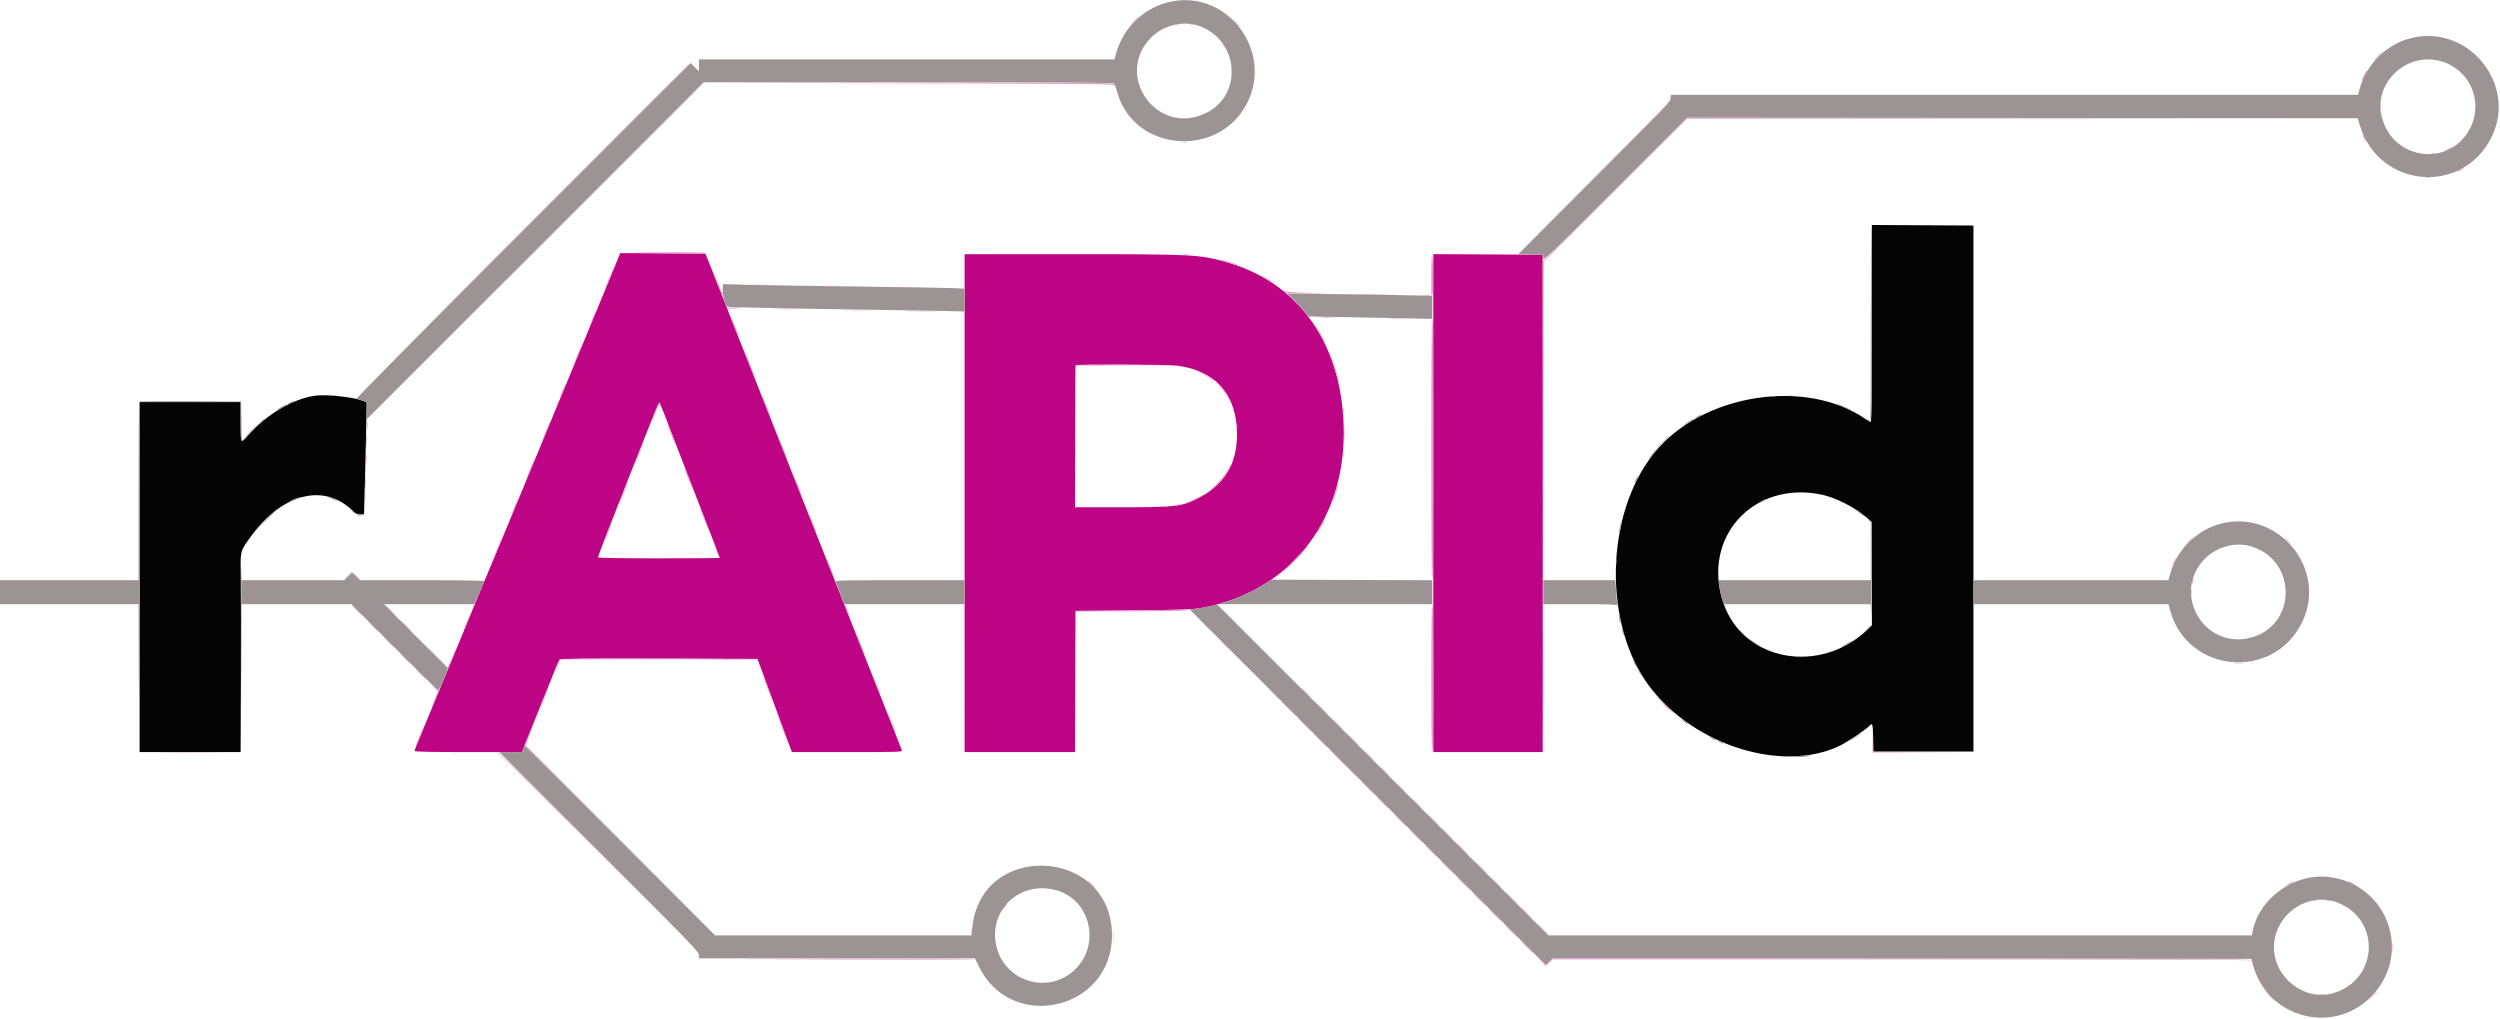 <svg id="svg" version="1.1" xmlns="http://www.w3.org/2000/svg" xmlns:xlink="http://www.w3.org/1999/xlink" width="400" height="163.069" viewBox="0, 0, 400,163.069"><g id="svgg"><path id="path0" d="M98.130 43.207 C 97.522 44.697,96.447 47.304,95.743 49.000 C 95.038 50.696,93.952 53.321,93.330 54.833 C 92.708 56.346,91.511 59.233,90.671 61.250 C 89.830 63.267,88.744 65.892,88.257 67.083 C 87.769 68.275,86.995 70.150,86.536 71.250 C 84.703 75.641,83.140 79.410,81.837 82.583 C 80.408 86.064,79.031 89.361,77.243 93.583 C 76.661 94.958,75.812 97.021,75.356 98.167 C 74.900 99.313,73.913 101.712,73.162 103.500 C 72.410 105.287,71.212 108.175,70.498 109.917 C 68.710 114.282,66.918 118.627,66.599 119.370 C 66.453 119.710,66.333 120.067,66.333 120.161 C 66.333 120.277,69.129 120.333,74.920 120.333 L 83.507 120.333 83.660 119.958 C 83.743 119.752,84.654 117.483,85.684 114.917 C 89.114 106.364,89.366 105.751,89.538 105.541 C 89.673 105.375,92.984 105.340,105.450 105.374 L 121.192 105.417 122.488 108.917 C 123.200 110.842,124.361 113.992,125.067 115.917 C 125.773 117.842,126.430 119.623,126.529 119.875 L 126.707 120.333 135.540 120.333 C 143.872 120.333,144.368 120.317,144.291 120.042 C 144.246 119.881,142.587 115.662,140.603 110.667 C 138.620 105.671,136.555 100.458,136.014 99.083 C 135.473 97.708,134.692 95.721,134.278 94.667 C 133.864 93.612,133.117 91.737,132.618 90.500 C 132.120 89.263,130.794 85.925,129.672 83.083 C 127.655 77.972,125.439 72.370,122.750 65.583 C 121.988 63.658,120.713 60.433,119.918 58.417 C 119.123 56.400,118.105 53.840,117.656 52.727 C 117.208 51.614,116.578 50.002,116.258 49.144 C 115.937 48.285,115.043 46.008,114.271 44.083 L 112.867 40.583 106.052 40.540 L 99.237 40.496 98.130 43.207 M154.333 80.500 L 154.333 120.333 163.166 120.333 L 171.998 120.333 172.041 109.042 L 172.083 97.750 181.417 97.653 C 189.364 97.571,190.985 97.512,192.333 97.260 C 206.128 94.683,215.000 83.734,215.000 69.289 C 215.000 55.507,208.116 45.384,196.453 42.015 C 191.921 40.705,191.267 40.670,171.292 40.668 L 154.333 40.667 154.333 80.500 M229.326 43.832 C 229.323 45.574,229.320 58.175,229.320 71.833 C 229.320 85.492,229.323 101.992,229.326 108.500 L 229.333 120.333 238.083 120.333 L 246.833 120.333 246.842 108.375 C 246.847 101.798,246.845 83.892,246.838 68.583 L 246.826 40.750 238.080 40.707 L 229.333 40.664 229.326 43.832 M188.446 58.513 C 194.588 59.361,197.917 63.222,197.917 69.500 C 197.917 74.040,196.102 77.232,192.292 79.394 C 189.392 81.038,188.475 81.164,179.375 81.165 L 172.000 81.167 172.000 69.861 C 172.000 63.643,172.050 58.506,172.111 58.444 C 172.300 58.256,187.031 58.318,188.446 58.513 M108.245 71.333 C 110.352 76.804,111.700 80.290,112.499 82.333 C 114.214 86.720,115.167 89.194,115.167 89.262 C 115.167 89.301,110.779 89.333,105.417 89.333 C 99.316 89.333,95.667 89.274,95.667 89.174 C 95.667 88.862,105.134 64.857,105.383 64.537 C 105.502 64.384,105.776 64.917,106.367 66.454 C 106.818 67.625,107.663 69.821,108.245 71.333 " stroke="none" fill="#bc0484" fill-rule="evenodd"></path><path id="path1" d="M299.500 51.748 C 299.500 63.055,299.448 67.500,299.317 67.500 C 299.217 67.500,298.936 67.359,298.692 67.186 C 289.040 60.335,272.219 62.994,264.587 72.578 C 256.762 82.405,256.476 100.046,263.982 109.917 C 271.209 119.420,285.530 123.769,294.583 119.209 C 295.615 118.689,298.667 116.627,299.080 116.170 C 299.599 115.597,299.656 115.766,299.703 118.042 L 299.750 120.250 307.750 120.250 L 315.750 120.250 315.750 78.167 L 315.750 36.083 307.625 36.040 L 299.500 35.997 299.500 51.748 M50.750 63.276 C 47.188 63.610,42.604 66.270,39.615 69.737 C 38.491 71.042,38.500 71.061,38.500 67.500 L 38.500 64.333 30.417 64.333 L 22.333 64.333 22.333 92.333 L 22.333 120.333 30.417 120.333 L 38.500 120.333 38.542 108.458 C 38.565 101.927,38.557 94.777,38.524 92.570 C 38.457 88.016,38.393 88.302,39.963 86.083 C 44.949 79.035,51.700 77.199,56.328 81.633 C 56.962 82.239,57.166 82.341,57.663 82.299 L 58.250 82.250 58.441 74.917 C 58.546 70.883,58.640 66.860,58.649 65.976 L 58.667 64.370 57.994 64.100 C 56.681 63.575,52.561 63.106,50.750 63.276 M291.333 79.112 C 293.610 79.567,296.652 81.092,298.600 82.757 L 299.500 83.526 299.500 91.791 L 299.500 100.057 298.789 100.738 C 291.171 108.037,278.906 105.778,275.748 96.495 C 272.204 86.075,280.406 76.928,291.333 79.112 " stroke="none" fill="#040404" fill-rule="evenodd"></path><path id="path2" d="M0.000 46.418 L 0.000 92.836 11.042 92.793 L 22.083 92.750 22.167 78.500 L 22.250 64.250 30.458 64.207 L 38.667 64.164 38.667 67.248 C 38.667 68.945,38.704 70.333,38.750 70.333 C 38.797 70.333,39.378 69.761,40.042 69.062 C 44.576 64.288,50.424 62.215,55.827 63.467 L 56.738 63.678 83.494 36.923 C 98.210 22.207,110.330 10.167,110.427 10.167 C 110.525 10.167,110.820 10.392,111.083 10.667 C 111.734 11.346,111.833 11.302,111.833 10.334 L 111.833 9.501 145.016 9.459 L 178.198 9.417 178.571 8.250 C 179.893 4.122,183.073 1.114,187.022 0.257 C 187.930 0.060,174.489 0.025,94.042 0.013 L 0.000 0.000 0.000 46.418 M191.996 0.260 C 200.610 2.128,203.809 13.092,197.574 19.385 C 191.563 25.454,181.414 22.968,178.649 14.750 L 178.201 13.417 145.392 13.375 L 112.583 13.333 85.697 40.219 L 58.811 67.106 58.577 74.428 C 58.448 78.455,58.341 81.919,58.338 82.125 C 58.329 82.832,57.014 82.656,56.376 81.862 C 55.768 81.104,54.082 80.181,52.355 79.660 C 49.270 78.728,46.172 79.838,42.864 83.060 C 39.257 86.574,38.639 87.694,38.703 90.612 L 38.750 92.750 46.825 92.793 L 54.901 92.837 55.601 92.150 L 56.300 91.463 57.044 92.148 L 57.787 92.833 67.540 92.833 C 75.469 92.833,77.327 92.792,77.477 92.611 C 77.579 92.488,78.231 91.007,78.926 89.319 C 79.621 87.631,80.776 84.825,81.493 83.083 C 82.210 81.342,83.372 78.529,84.075 76.833 C 84.778 75.137,85.944 72.325,86.665 70.583 C 87.386 68.842,88.552 66.029,89.255 64.333 C 89.959 62.637,91.046 60.012,91.672 58.500 C 92.298 56.987,93.420 54.288,94.165 52.500 C 94.911 50.712,95.822 48.500,96.190 47.583 C 96.558 46.667,97.390 44.660,98.038 43.123 L 99.216 40.330 106.059 40.373 L 112.902 40.417 114.163 43.531 C 115.571 47.011,115.667 47.180,115.667 46.194 L 115.667 45.500 117.708 45.504 C 118.831 45.506,126.500 45.617,134.750 45.750 C 143.000 45.883,150.781 45.994,152.042 45.996 L 154.333 46.000 154.333 43.333 L 154.333 40.667 172.158 40.667 C 191.411 40.667,191.762 40.680,195.431 41.573 C 198.485 42.315,201.968 43.931,204.435 45.750 L 205.845 46.788 211.964 46.895 C 215.330 46.954,220.538 47.049,223.538 47.106 L 228.993 47.211 229.038 43.980 L 229.083 40.750 235.917 40.707 L 242.750 40.664 254.958 28.457 C 266.121 17.297,267.167 16.204,267.167 15.709 L 267.167 15.167 322.217 15.167 L 377.267 15.167 377.470 14.183 C 378.879 7.361,387.586 3.560,393.833 7.039 C 404.244 12.836,400.217 28.469,388.333 28.390 C 383.252 28.356,378.436 24.620,377.466 19.958 L 377.267 19.000 323.591 19.000 L 269.916 19.000 258.458 30.459 L 247.000 41.918 247.000 67.375 L 247.000 92.833 252.725 92.833 L 258.451 92.833 258.551 90.125 C 259.168 73.402,269.478 63.354,286.083 63.293 C 290.742 63.276,294.561 64.367,298.417 66.816 L 299.250 67.345 299.293 51.672 L 299.335 36.000 307.584 36.000 L 315.832 36.000 315.875 64.375 L 315.917 92.750 331.380 92.793 C 343.670 92.826,346.856 92.792,346.905 92.626 C 347.774 89.688,348.932 87.652,350.509 86.292 C 357.862 79.949,369.034 84.605,369.462 94.191 C 369.925 104.564,357.464 110.114,350.145 102.795 C 348.631 101.282,347.012 98.275,347.002 96.958 C 347.000 96.683,346.146 96.667,331.417 96.667 L 315.833 96.667 315.833 108.585 L 315.833 120.503 307.708 120.460 L 299.583 120.417 299.537 118.209 L 299.490 116.002 298.120 117.094 C 291.117 122.679,280.474 122.476,271.016 116.577 C 264.725 112.653,259.909 105.389,258.921 98.333 C 258.863 97.921,258.776 97.377,258.728 97.125 L 258.640 96.667 252.820 96.667 L 247.000 96.667 247.000 108.501 L 247.000 120.336 238.042 120.293 L 229.083 120.250 229.041 108.458 L 228.998 96.667 211.999 96.667 C 202.649 96.667,195.000 96.712,195.000 96.768 C 195.000 96.823,206.905 108.748,221.455 123.268 L 247.910 149.667 304.011 149.667 L 360.112 149.667 360.401 148.629 C 362.868 139.755,374.245 137.248,380.167 144.274 C 385.848 151.015,381.639 161.802,372.931 162.819 C 372.228 162.901,377.464 162.966,385.875 162.978 L 400.000 163.000 400.000 81.500 L 400.000 0.000 295.458 0.013 C 205.305 0.025,191.065 0.059,191.996 0.260 M188.092 4.010 C 183.084 4.848,180.353 10.994,183.089 15.271 C 186.358 20.380,193.725 19.958,196.310 14.513 C 198.904 9.050,194.165 2.994,188.092 4.010 M387.216 9.668 C 383.787 10.169,381.000 13.434,381.000 16.949 C 381.000 22.625,386.629 26.209,391.735 23.784 C 398.289 20.672,396.844 10.820,389.667 9.675 C 388.478 9.486,388.466 9.486,387.216 9.668 M116.500 49.423 C 116.500 49.472,116.872 50.429,117.327 51.548 C 117.781 52.667,118.937 55.571,119.894 58.000 C 122.018 63.389,123.805 67.912,126.578 74.917 C 127.739 77.850,129.297 81.787,130.040 83.667 C 130.784 85.546,131.902 88.358,132.527 89.917 L 133.662 92.750 143.896 92.793 L 154.129 92.836 154.241 89.126 C 154.303 87.086,154.330 77.429,154.302 67.667 L 154.250 49.917 137.333 49.640 C 117.529 49.315,116.500 49.305,116.500 49.423 M209.669 50.833 C 209.670 50.879,210.050 51.479,210.513 52.167 C 218.606 64.181,215.937 83.178,204.958 91.705 C 204.248 92.257,203.667 92.736,203.667 92.771 C 203.667 92.805,209.367 92.833,216.333 92.833 L 229.000 92.833 229.000 71.936 L 229.000 51.039 221.375 50.934 C 217.181 50.876,212.831 50.810,211.708 50.789 C 210.585 50.768,209.668 50.788,209.669 50.833 M172.167 69.824 L 172.167 81.167 178.542 81.162 C 187.348 81.156,188.688 80.996,191.613 79.593 C 199.919 75.610,200.119 63.213,191.936 59.599 C 189.677 58.601,189.798 58.612,180.625 58.544 L 172.167 58.481 172.167 69.824 M104.470 67.053 C 103.949 68.353,102.962 70.842,102.277 72.583 C 99.537 79.545,97.760 84.037,96.802 86.417 C 96.248 87.792,95.758 89.010,95.713 89.125 C 95.648 89.290,97.635 89.333,105.316 89.333 C 110.642 89.333,115.000 89.301,115.000 89.262 C 115.000 89.177,113.846 86.152,112.007 81.417 C 110.677 77.991,109.208 74.179,106.839 68.004 C 106.190 66.310,105.604 64.872,105.537 64.807 C 105.471 64.743,104.991 65.753,104.470 67.053 M285.402 79.070 C 279.456 80.425,275.396 85.153,275.049 91.125 L 274.950 92.833 287.142 92.833 L 299.333 92.833 299.324 88.208 L 299.315 83.583 298.350 82.773 C 294.696 79.706,289.337 78.173,285.402 79.070 M356.786 87.331 C 352.582 88.084,349.735 92.632,350.935 96.678 C 353.167 104.200,363.496 104.041,365.441 96.456 C 366.752 91.346,362.049 86.389,356.786 87.331 M0.000 129.833 L 0.000 163.000 185.542 162.978 C 287.590 162.966,370.596 162.897,370.000 162.824 C 365.376 162.261,361.492 158.799,360.333 154.208 L 360.154 153.500 304.293 153.500 L 248.433 153.500 247.878 154.037 L 247.324 154.574 218.871 126.161 L 190.417 97.748 181.292 97.801 L 172.167 97.854 172.167 109.094 L 172.167 120.333 163.167 120.333 L 154.167 120.333 154.167 108.500 L 154.167 96.667 144.686 96.667 L 135.205 96.667 136.161 99.125 C 136.687 100.477,138.265 104.471,139.669 108.000 C 142.188 114.333,144.498 120.211,144.499 120.292 C 144.500 120.315,140.467 120.333,135.537 120.333 L 126.574 120.333 126.017 118.875 C 125.710 118.073,125.026 116.217,124.497 114.750 C 123.968 113.283,123.201 111.183,122.793 110.083 C 122.385 108.983,121.845 107.502,121.592 106.792 L 121.133 105.500 105.394 105.500 L 89.655 105.500 89.311 106.292 C 88.894 107.253,86.511 113.134,85.120 116.636 L 84.106 119.188 99.344 134.428 L 114.583 149.667 134.928 149.667 L 155.273 149.667 155.461 148.257 C 157.323 134.340,177.981 135.552,178.071 149.583 C 178.147 161.457,161.766 165.435,156.624 154.792 L 156.000 153.500 133.917 153.500 L 111.833 153.500 111.833 152.958 C 111.833 152.461,110.495 151.078,95.833 136.416 L 79.833 120.417 73.000 120.370 C 69.108 120.343,66.167 120.258,66.167 120.173 C 66.167 120.091,66.791 118.537,67.554 116.720 C 68.317 114.903,69.191 112.791,69.496 112.026 L 70.050 110.635 63.068 103.651 L 56.085 96.667 47.377 96.667 L 38.669 96.667 38.626 108.542 L 38.583 120.417 30.417 120.417 L 22.250 120.417 22.207 108.542 L 22.164 96.667 11.082 96.667 L 0.000 96.667 0.000 129.833 M62.517 97.621 C 64.772 100.013,71.595 106.636,71.698 106.533 C 71.760 106.469,72.221 105.442,72.721 104.250 C 73.554 102.264,75.589 97.369,75.786 96.875 C 75.852 96.710,74.377 96.667,68.744 96.667 L 61.618 96.667 62.517 97.621 M276.185 97.375 C 280.497 105.890,291.316 107.597,298.364 100.874 L 299.333 99.949 299.333 98.308 L 299.333 96.667 287.580 96.667 L 275.827 96.667 276.185 97.375 M164.500 142.470 C 159.111 144.256,157.507 150.991,161.516 155.000 C 166.185 159.669,174.222 156.295,174.222 149.667 C 174.222 144.603,169.225 140.904,164.500 142.470 M370.417 144.112 C 365.334 144.896,362.484 150.150,364.646 154.750 C 367.769 161.394,377.670 159.928,378.851 152.646 C 379.630 147.841,375.214 143.373,370.417 144.112 " stroke="none" fill="transparent" fill-rule="evenodd"></path><path id="path3" d="M187.833 0.168 C 183.328 0.896,179.650 4.296,178.501 8.792 L 178.320 9.500 145.077 9.500 L 111.833 9.500 111.833 10.450 L 111.833 11.401 111.163 10.746 L 110.492 10.091 83.663 36.921 C 68.906 51.677,56.927 63.774,57.042 63.802 C 57.156 63.831,57.569 63.969,57.958 64.108 L 58.667 64.361 58.667 65.723 L 58.667 67.084 85.626 40.126 L 112.584 13.167 145.355 13.167 C 171.376 13.167,178.158 13.210,178.284 13.375 C 178.370 13.490,178.573 14.071,178.733 14.666 C 181.354 24.404,195.250 25.456,199.660 16.250 C 203.535 8.163,196.612 -1.250,187.833 0.168 M191.500 4.037 C 198.199 6.051,199.095 15.148,192.887 18.120 C 185.112 21.841,178.136 12.047,184.224 5.958 C 186.058 4.125,189.110 3.319,191.500 4.037 M385.751 6.093 C 381.891 7.063,378.646 10.249,377.567 14.129 L 377.279 15.167 322.306 15.167 L 267.333 15.167 267.333 15.706 C 267.333 16.197,266.258 17.320,255.132 28.450 L 242.931 40.655 244.924 40.703 L 246.917 40.750 246.915 41.293 C 246.913 41.799,247.690 41.059,258.416 30.334 L 269.918 18.833 323.571 18.875 L 377.223 18.917 377.580 20.083 C 380.656 30.142,394.034 31.306,398.657 21.917 C 402.808 13.487,394.902 3.795,385.751 6.093 M390.384 9.749 C 395.064 10.967,397.406 16.087,395.266 20.418 C 392.103 26.818,382.910 25.741,381.092 18.757 C 379.693 13.382,384.911 8.323,390.384 9.749 M299.333 51.667 C 299.333 60.283,299.293 67.333,299.244 67.333 C 299.195 67.333,298.951 67.212,298.702 67.064 L 298.250 66.794 298.667 67.143 C 299.541 67.877,299.500 68.642,299.500 51.750 C 299.500 43.087,299.462 36.000,299.417 36.000 C 299.371 36.000,299.333 43.050,299.333 51.667 M115.634 46.355 C 115.586 47.195,115.971 48.689,116.331 49.060 C 116.408 49.139,123.021 49.303,131.027 49.423 C 139.033 49.543,147.552 49.685,149.958 49.738 L 154.333 49.834 154.333 48.016 L 154.333 46.199 152.625 46.104 C 151.685 46.052,144.579 45.932,136.833 45.837 C 129.087 45.743,121.160 45.619,119.218 45.563 L 115.685 45.460 115.634 46.355 M206.670 47.634 C 207.085 47.997,207.862 48.820,208.397 49.462 L 209.369 50.629 214.393 50.727 C 217.156 50.781,221.610 50.868,224.292 50.919 L 229.167 51.013 229.167 49.194 L 229.167 47.376 226.375 47.273 C 224.840 47.216,219.608 47.125,214.750 47.071 L 205.917 46.973 206.670 47.634 M52.958 63.284 C 53.165 63.324,53.502 63.324,53.708 63.284 C 53.915 63.245,53.746 63.212,53.333 63.212 C 52.921 63.212,52.752 63.245,52.958 63.284 M283.375 63.448 C 283.535 63.490,283.798 63.490,283.958 63.448 C 284.119 63.406,283.987 63.372,283.667 63.372 C 283.346 63.372,283.215 63.406,283.375 63.448 M22.279 64.276 C 22.217 64.338,22.167 70.789,22.167 78.611 L 22.167 92.833 11.083 92.833 L 0.000 92.833 0.000 94.750 L 0.000 96.667 11.082 96.667 L 22.164 96.667 22.208 108.542 C 22.232 115.073,22.270 107.798,22.293 92.375 L 22.333 64.333 30.417 64.333 L 38.500 64.333 38.500 67.500 C 38.500 70.947,38.503 70.955,39.342 70.042 L 39.917 69.417 39.295 69.987 L 38.674 70.558 38.629 67.404 L 38.583 64.250 30.488 64.207 C 26.035 64.183,22.341 64.214,22.279 64.276 M46.333 64.417 C 46.104 64.548,45.992 64.655,46.083 64.655 C 46.175 64.655,46.438 64.548,46.667 64.417 C 46.896 64.286,47.008 64.178,46.917 64.178 C 46.825 64.178,46.563 64.286,46.333 64.417 M45.042 65.094 C 44.652 65.328,44.333 65.558,44.333 65.606 C 44.333 65.696,45.458 65.058,45.742 64.807 C 46.028 64.553,45.761 64.663,45.042 65.094 M294.985 65.176 C 295.572 65.448,296.080 65.643,296.113 65.609 C 296.186 65.536,294.271 64.663,294.062 64.674 C 293.982 64.679,294.397 64.904,294.985 65.176 M271.625 66.595 C 270.979 66.946,271.052 67.067,271.708 66.733 C 272.337 66.414,272.448 66.331,272.236 66.340 C 272.152 66.344,271.877 66.459,271.625 66.595 M41.658 67.625 L 41.083 68.250 41.708 67.676 C 42.290 67.141,42.410 67.000,42.283 67.000 C 42.255 67.000,41.974 67.281,41.658 67.625 M270.116 67.496 C 269.686 67.769,269.333 68.029,269.333 68.073 C 269.333 68.117,269.708 67.920,270.167 67.635 C 270.902 67.178,271.121 67.000,270.949 67.000 C 270.921 67.000,270.546 67.223,270.116 67.496 M58.563 70.500 C 58.563 71.554,58.590 71.985,58.623 71.458 C 58.656 70.931,58.656 70.069,58.623 69.542 C 58.590 69.015,58.563 69.446,58.563 70.500 M266.324 70.458 L 265.750 71.083 266.375 70.509 C 266.719 70.193,267.000 69.912,267.000 69.884 C 267.000 69.757,266.859 69.877,266.324 70.458 M264.733 72.208 C 264.003 73.050,263.786 73.333,263.871 73.333 C 263.920 73.333,264.236 72.996,264.574 72.583 C 265.200 71.819,265.324 71.526,264.733 72.208 M58.395 77.167 C 58.395 78.129,58.423 78.523,58.456 78.042 C 58.490 77.560,58.490 76.773,58.456 76.292 C 58.423 75.810,58.395 76.204,58.395 77.167 M261.742 76.682 C 261.595 76.966,261.505 77.227,261.541 77.263 C 261.577 77.300,261.732 77.068,261.884 76.748 C 262.227 76.029,262.108 75.974,261.742 76.682 M287.625 78.784 C 287.831 78.824,288.169 78.824,288.375 78.784 C 288.581 78.745,288.412 78.712,288.000 78.712 C 287.587 78.712,287.419 78.745,287.625 78.784 M47.254 79.766 C 46.890 79.899,46.521 80.079,46.434 80.166 C 46.348 80.252,46.684 80.168,47.180 79.980 C 47.677 79.791,48.115 79.606,48.153 79.569 C 48.280 79.443,47.923 79.521,47.254 79.766 M53.149 79.849 C 53.552 80.027,53.912 80.144,53.948 80.108 C 54.020 80.036,52.736 79.493,52.538 79.512 C 52.471 79.518,52.746 79.670,53.149 79.849 M281.958 80.095 C 281.312 80.446,281.385 80.567,282.042 80.233 C 282.670 79.914,282.781 79.831,282.569 79.840 C 282.485 79.844,282.210 79.959,281.958 80.095 M56.262 81.682 C 56.530 82.012,56.784 82.253,56.825 82.219 C 56.866 82.184,56.646 81.915,56.337 81.620 L 55.774 81.083 56.262 81.682 M43.143 82.483 C 42.553 83.023,41.709 83.904,41.268 84.441 L 40.466 85.417 41.466 84.333 C 42.016 83.737,42.905 82.856,43.441 82.375 C 43.978 81.894,44.371 81.500,44.316 81.500 C 44.260 81.500,43.732 81.942,43.143 82.483 M297.167 81.719 C 297.167 81.760,297.442 82.004,297.779 82.260 C 298.115 82.517,298.338 82.642,298.273 82.538 C 298.142 82.325,297.167 81.603,297.167 81.719 M57.583 82.333 L 56.917 82.453 57.532 82.476 C 57.870 82.489,58.193 82.425,58.250 82.333 C 58.307 82.242,58.330 82.177,58.302 82.190 C 58.273 82.203,57.950 82.268,57.583 82.333 M298.875 83.092 L 299.333 83.602 299.333 88.217 L 299.333 92.833 287.174 92.833 L 275.014 92.833 274.947 91.625 C 274.910 90.960,274.904 91.129,274.934 92.000 C 274.985 93.527,275.278 95.253,275.648 96.208 L 275.825 96.667 287.573 96.667 L 299.322 96.667 299.376 98.375 C 299.405 99.315,299.446 96.366,299.465 91.823 L 299.500 83.562 298.958 83.073 L 298.417 82.583 298.875 83.092 M259.167 84.417 C 259.053 85.021,258.993 85.549,259.034 85.590 C 259.076 85.631,259.201 85.169,259.313 84.563 C 259.424 83.956,259.484 83.428,259.445 83.389 C 259.406 83.350,259.281 83.813,259.167 84.417 M355.224 83.821 C 351.417 84.850,348.300 87.961,347.234 91.796 L 346.945 92.833 331.389 92.833 L 315.833 92.833 315.833 94.750 L 315.833 96.667 331.389 96.667 L 346.945 96.667 347.234 97.708 C 350.016 107.741,363.736 108.961,368.327 99.583 C 372.513 91.034,364.446 81.331,355.224 83.821 M360.365 87.469 C 367.610 89.859,367.442 100.101,360.126 102.022 C 352.630 103.990,347.343 94.880,352.793 89.387 C 354.752 87.414,357.832 86.633,360.365 87.469 M38.578 104.250 C 38.575 114.872,38.589 116.286,38.621 108.458 L 38.669 96.667 47.435 96.667 L 56.201 96.667 63.114 103.583 C 66.917 107.388,70.078 110.499,70.139 110.498 C 70.200 110.496,70.572 109.694,70.967 108.715 L 71.683 106.935 66.551 101.801 L 61.419 96.667 68.676 96.667 L 75.932 96.667 76.653 94.958 C 77.049 94.019,77.410 93.156,77.454 93.042 C 77.519 92.876,75.474 92.833,67.567 92.833 L 57.597 92.833 56.965 92.216 L 56.333 91.599 55.701 92.216 L 55.069 92.833 46.873 92.833 L 38.676 92.833 38.630 90.542 C 38.604 89.281,38.581 95.450,38.578 104.250 M258.548 89.917 C 258.549 90.375,258.581 90.543,258.620 90.289 C 258.658 90.036,258.657 89.661,258.617 89.456 C 258.578 89.251,258.546 89.458,258.548 89.917 M202.757 93.203 C 201.674 93.988,198.598 95.475,196.807 96.079 L 195.083 96.661 212.125 96.664 L 229.167 96.667 229.167 94.752 L 229.167 92.837 216.274 92.794 L 203.381 92.750 202.757 93.203 M133.733 93.125 C 133.790 93.285,134.116 94.148,134.459 95.042 L 135.083 96.667 144.708 96.667 L 154.333 96.667 154.333 94.750 L 154.333 92.833 143.982 92.833 C 134.196 92.833,133.637 92.849,133.733 93.125 M246.917 94.750 L 246.917 96.667 252.778 96.667 C 257.303 96.667,258.661 96.714,258.737 96.875 C 258.791 96.990,258.801 96.896,258.760 96.667 C 258.718 96.438,258.632 95.481,258.568 94.542 L 258.452 92.833 252.685 92.833 L 246.917 92.833 246.917 94.750 M193.833 96.936 C 193.329 97.056,192.343 97.240,191.641 97.344 L 190.366 97.534 217.975 125.118 C 233.160 140.289,245.979 153.082,246.463 153.546 L 247.342 154.390 247.888 153.861 L 248.433 153.333 304.324 153.375 L 360.216 153.417 360.507 154.479 C 362.801 162.862,373.226 165.646,379.333 159.507 C 386.057 152.749,382.155 141.513,372.672 140.324 C 367.269 139.647,361.655 143.523,360.488 148.737 L 360.280 149.667 304.015 149.667 L 247.750 149.667 221.250 123.192 L 194.750 96.716 193.833 96.936 M259.036 98.667 C 259.035 98.896,259.093 99.271,259.167 99.500 C 259.346 100.060,259.346 99.455,259.167 98.750 C 259.052 98.301,259.039 98.292,259.036 98.667 M298.740 100.708 L 298.250 101.250 298.792 100.760 C 299.297 100.304,299.410 100.167,299.281 100.167 C 299.252 100.167,299.009 100.410,298.740 100.708 M259.523 100.833 C 259.523 100.971,259.588 101.233,259.667 101.417 C 259.757 101.627,259.810 101.658,259.810 101.500 C 259.810 101.362,259.745 101.100,259.667 100.917 C 259.576 100.707,259.523 100.676,259.523 100.833 M278.833 101.417 C 279.144 101.737,279.436 102.000,279.482 102.000 C 279.528 102.000,279.311 101.737,279.000 101.417 C 278.689 101.096,278.397 100.833,278.351 100.833 C 278.305 100.833,278.522 101.096,278.833 101.417 M280.112 102.451 C 280.403 102.707,280.891 103.059,281.196 103.232 C 281.949 103.660,281.614 103.359,280.500 102.606 C 279.837 102.158,279.730 102.115,280.112 102.451 M295.466 102.982 C 294.364 103.610,294.248 103.791,295.280 103.273 C 295.755 103.035,296.190 102.763,296.248 102.670 C 296.379 102.458,296.405 102.447,295.466 102.982 M287.292 105.122 C 287.681 105.157,288.319 105.157,288.708 105.122 C 289.098 105.087,288.779 105.058,288.000 105.058 C 287.221 105.058,286.902 105.087,287.292 105.122 M261.333 105.730 C 261.333 105.909,261.829 106.833,261.925 106.833 C 261.971 106.833,261.885 106.590,261.733 106.292 C 261.424 105.683,261.333 105.556,261.333 105.730 M262.250 107.500 C 262.392 107.775,262.546 108.000,262.592 108.000 C 262.638 108.000,262.559 107.775,262.417 107.500 C 262.274 107.225,262.121 107.000,262.075 107.000 C 262.029 107.000,262.108 107.225,262.250 107.500 M266.333 112.750 C 267.108 113.529,267.780 114.167,267.826 114.167 C 267.872 114.167,267.275 113.529,266.500 112.750 C 265.725 111.971,265.053 111.333,265.007 111.333 C 264.962 111.333,265.558 111.971,266.333 112.750 M269.060 115.129 C 269.192 115.342,270.167 116.064,270.167 115.948 C 270.167 115.907,269.891 115.663,269.555 115.406 C 269.218 115.150,268.996 115.025,269.060 115.129 M296.953 117.737 C 295.969 118.418,295.735 118.656,296.461 118.238 C 297.021 117.916,297.982 117.176,297.833 117.182 C 297.787 117.184,297.391 117.433,296.953 117.737 M273.500 117.915 C 273.500 118.029,274.520 118.535,274.597 118.459 C 274.633 118.423,274.401 118.268,274.081 118.116 C 273.762 117.963,273.500 117.873,273.500 117.915 M275.167 118.750 C 275.396 118.881,275.658 118.988,275.750 118.988 C 275.842 118.988,275.729 118.881,275.500 118.750 C 275.271 118.619,275.008 118.512,274.917 118.512 C 274.825 118.512,274.938 118.619,275.167 118.750 M83.718 119.833 L 83.529 120.333 81.723 120.333 L 79.917 120.333 95.875 136.292 C 110.491 150.908,111.833 152.296,111.833 152.792 L 111.833 153.333 133.914 153.333 L 155.995 153.333 156.572 154.542 C 161.724 165.337,177.917 161.638,177.917 149.667 C 177.917 135.555,156.867 134.444,155.562 148.487 L 155.452 149.667 134.934 149.667 L 114.416 149.667 99.250 134.500 C 90.909 126.158,84.044 119.333,83.995 119.333 C 83.946 119.333,83.821 119.558,83.718 119.833 M283.292 120.951 C 283.498 120.991,283.835 120.991,284.042 120.951 C 284.248 120.911,284.079 120.879,283.667 120.879 C 283.254 120.879,283.085 120.911,283.292 120.951 M286.750 121.000 L 284.417 121.098 286.667 121.112 C 287.904 121.121,289.142 121.070,289.417 121.000 C 289.992 120.853,290.248 120.853,286.750 121.000 M169.294 142.527 C 174.528 144.206,176.054 151.125,172.060 155.063 C 167.656 159.404,160.262 156.928,159.308 150.793 C 158.421 145.087,163.686 140.729,169.294 142.527 M373.917 144.383 C 380.982 147.003,380.598 156.746,373.345 158.898 C 368.779 160.253,363.833 156.450,363.833 151.583 C 363.833 146.411,369.149 142.615,373.917 144.383 " stroke="none" fill="#9c9494" fill-rule="evenodd"></path><path id="path4" d="M181.409 3.375 L 180.750 4.083 181.458 3.425 C 181.848 3.062,182.167 2.743,182.167 2.716 C 182.167 2.590,182.022 2.716,181.409 3.375 M197.493 3.375 C 197.902 3.810,198.258 4.167,198.285 4.167 C 198.410 4.167,198.278 4.017,197.542 3.326 L 196.750 2.583 197.493 3.375 M188.042 3.948 C 188.202 3.990,188.465 3.990,188.625 3.948 C 188.785 3.906,188.654 3.872,188.333 3.872 C 188.012 3.872,187.881 3.906,188.042 3.948 M190.375 3.948 C 190.535 3.990,190.798 3.990,190.958 3.948 C 191.119 3.906,190.987 3.872,190.667 3.872 C 190.346 3.872,190.215 3.906,190.375 3.948 M387.713 5.789 C 388.152 5.824,388.827 5.823,389.213 5.788 C 389.600 5.754,389.242 5.725,388.417 5.726 C 387.592 5.726,387.275 5.755,387.713 5.789 M195.739 7.250 C 196.319 8.105,196.438 8.206,196.116 7.571 C 195.972 7.290,195.729 6.954,195.574 6.826 C 195.419 6.697,195.494 6.888,195.739 7.250 M380.500 8.917 C 380.095 9.329,379.801 9.667,379.847 9.667 C 379.893 9.667,380.262 9.329,380.667 8.917 C 381.072 8.504,381.365 8.167,381.319 8.167 C 381.274 8.167,380.905 8.504,380.500 8.917 M83.500 36.958 L 56.750 63.750 83.542 37.000 C 98.277 22.288,110.333 10.232,110.333 10.209 C 110.333 10.092,108.370 12.050,83.500 36.958 M197.039 11.333 C 197.039 11.654,197.073 11.785,197.115 11.625 C 197.157 11.465,197.157 11.202,197.115 11.042 C 197.073 10.881,197.039 11.012,197.039 11.333 M378.242 12.017 C 378.005 12.484,377.839 12.894,377.873 12.929 C 377.907 12.963,378.136 12.580,378.382 12.079 C 378.628 11.577,378.794 11.167,378.751 11.167 C 378.708 11.167,378.478 11.549,378.242 12.017 M145.400 13.333 C 178.023 13.416,178.217 13.419,178.346 13.750 C 178.436 13.980,178.480 14.004,178.488 13.825 C 178.519 13.149,179.393 13.165,145.342 13.208 L 112.583 13.249 145.400 13.333 M85.583 40.208 L 58.750 67.083 85.625 40.250 C 110.611 15.303,112.575 13.333,112.458 13.333 C 112.435 13.333,100.341 25.427,85.583 40.208 M267.205 15.667 C 267.205 15.987,267.240 16.119,267.282 15.958 C 267.323 15.798,267.323 15.535,267.282 15.375 C 267.240 15.215,267.205 15.346,267.205 15.667 M380.885 17.083 C 380.886 17.633,380.917 17.838,380.954 17.539 C 380.991 17.239,380.990 16.789,380.952 16.539 C 380.914 16.288,380.884 16.533,380.885 17.083 M254.916 28.542 L 242.750 40.750 254.958 28.584 C 266.307 17.274,267.241 16.333,267.125 16.333 C 267.101 16.333,261.608 21.827,254.916 28.542 M396.039 17.000 C 396.039 17.321,396.073 17.452,396.115 17.292 C 396.157 17.131,396.157 16.869,396.115 16.708 C 396.073 16.548,396.039 16.679,396.039 17.000 M188.958 18.954 C 189.256 18.991,189.744 18.991,190.042 18.954 C 190.340 18.917,190.096 18.887,189.500 18.887 C 188.904 18.887,188.660 18.917,188.958 18.954 M258.374 30.376 L 246.832 41.919 246.875 67.418 L 246.918 92.917 246.959 67.416 L 247.000 41.916 258.459 30.458 L 269.917 19.001 323.584 18.958 L 377.250 18.916 323.583 18.875 L 269.916 18.833 258.374 30.376 M378.000 21.564 C 378.000 21.743,378.496 22.667,378.592 22.667 C 378.638 22.667,378.551 22.423,378.400 22.125 C 378.090 21.517,378.000 21.390,378.000 21.564 M189.208 22.782 C 189.369 22.823,189.631 22.823,189.792 22.782 C 189.952 22.740,189.821 22.705,189.500 22.705 C 189.179 22.705,189.048 22.740,189.208 22.782 M391.667 23.833 C 391.346 24.009,391.143 24.156,391.217 24.160 C 391.393 24.169,392.333 23.680,392.333 23.579 C 392.333 23.470,392.324 23.474,391.667 23.833 M389.042 24.615 C 389.202 24.657,389.465 24.657,389.625 24.615 C 389.785 24.573,389.654 24.539,389.333 24.539 C 389.012 24.539,388.881 24.573,389.042 24.615 M393.500 27.167 C 393.179 27.342,392.977 27.489,393.050 27.493 C 393.227 27.502,394.167 27.013,394.167 26.912 C 394.167 26.803,394.157 26.807,393.500 27.167 M388.125 28.451 C 388.331 28.491,388.669 28.491,388.875 28.451 C 389.081 28.411,388.912 28.379,388.500 28.379 C 388.087 28.379,387.919 28.411,388.125 28.451 M101.500 40.453 C 107.639 40.570,112.961 40.572,112.891 40.458 C 112.848 40.390,109.724 40.350,105.948 40.370 C 102.173 40.390,100.171 40.428,101.500 40.453 M189.377 40.786 C 189.631 40.825,190.006 40.824,190.211 40.784 C 190.416 40.744,190.208 40.713,189.750 40.714 C 189.292 40.716,189.124 40.748,189.377 40.786 M229.125 40.764 C 229.056 40.833,229.000 42.298,229.000 44.021 L 229.000 47.154 227.542 47.209 L 226.083 47.265 227.622 47.299 C 229.092 47.332,229.164 47.317,229.253 46.958 C 229.390 46.401,229.271 40.618,229.125 40.764 M195.083 41.584 C 195.446 41.758,198.077 42.479,198.136 42.420 C 198.216 42.340,196.276 41.741,195.500 41.606 C 195.179 41.550,194.992 41.540,195.083 41.584 M97.438 44.521 C 97.011 45.545,96.690 46.412,96.724 46.446 C 96.758 46.481,97.136 45.670,97.563 44.646 C 97.989 43.621,98.310 42.755,98.276 42.720 C 98.242 42.686,97.864 43.496,97.438 44.521 M114.167 43.884 C 114.167 44.051,115.389 46.945,115.514 47.075 C 115.710 47.279,115.721 46.961,115.526 46.742 C 115.448 46.655,115.139 45.965,114.840 45.208 C 114.382 44.050,114.167 43.627,114.167 43.884 M201.691 44.068 C 201.750 44.133,202.350 44.520,203.024 44.928 C 203.698 45.336,204.046 45.500,203.796 45.293 C 203.350 44.923,201.481 43.835,201.691 44.068 M120.382 45.624 C 121.004 45.656,121.979 45.656,122.549 45.623 C 123.118 45.591,122.608 45.564,121.417 45.565 C 120.225 45.565,119.759 45.592,120.382 45.624 M131.625 45.790 C 132.198 45.823,133.135 45.823,133.708 45.790 C 134.281 45.758,133.813 45.731,132.667 45.731 C 131.521 45.731,131.052 45.758,131.625 45.790 M142.708 45.957 C 143.327 45.989,144.340 45.989,144.958 45.957 C 145.577 45.925,145.071 45.899,143.833 45.899 C 142.596 45.899,142.090 45.925,142.708 45.957 M153.042 46.119 C 153.294 46.158,153.706 46.158,153.958 46.119 C 154.210 46.081,154.004 46.050,153.500 46.050 C 152.996 46.050,152.790 46.081,153.042 46.119 M205.459 46.625 C 205.842 46.991,205.934 46.999,209.134 46.965 L 212.417 46.930 209.059 46.840 C 206.429 46.770,205.632 46.696,205.384 46.500 C 205.210 46.362,205.244 46.419,205.459 46.625 M217.301 47.125 C 218.429 47.153,220.229 47.153,221.301 47.124 C 222.373 47.095,221.450 47.072,219.250 47.072 C 217.050 47.072,216.173 47.096,217.301 47.125 M116.333 49.292 C 116.333 49.360,116.764 49.395,117.291 49.370 C 118.964 49.287,119.128 49.217,117.708 49.192 C 116.952 49.178,116.333 49.223,116.333 49.292 M124.292 49.458 C 125.323 49.487,127.010 49.487,128.042 49.458 C 129.073 49.429,128.229 49.405,126.167 49.405 C 124.104 49.405,123.260 49.429,124.292 49.458 M94.856 50.773 C 94.569 51.478,94.361 52.083,94.394 52.116 C 94.427 52.150,94.690 51.600,94.977 50.894 C 95.265 50.188,95.473 49.584,95.439 49.550 C 95.406 49.517,95.143 50.067,94.856 50.773 M134.968 49.625 C 136.096 49.653,137.896 49.653,138.968 49.624 C 140.040 49.595,139.117 49.572,136.917 49.572 C 134.717 49.572,133.840 49.596,134.968 49.625 M145.468 49.791 C 146.596 49.820,148.396 49.820,149.468 49.791 C 150.540 49.762,149.617 49.738,147.417 49.739 C 145.217 49.739,144.340 49.762,145.468 49.791 M211.215 50.790 C 211.838 50.823,212.813 50.822,213.382 50.790 C 213.951 50.757,213.442 50.731,212.250 50.731 C 211.058 50.732,210.593 50.758,211.215 50.790 M222.458 50.957 C 223.031 50.989,223.969 50.989,224.542 50.957 C 225.115 50.924,224.646 50.898,223.500 50.898 C 222.354 50.898,221.885 50.924,222.458 50.957 M117.049 51.208 C 117.095 51.323,117.378 52.036,117.677 52.793 C 117.975 53.550,118.249 54.140,118.284 54.105 C 118.365 54.024,117.162 51.000,117.048 51.000 C 117.002 51.000,117.002 51.094,117.049 51.208 M229.000 71.927 C 229.000 85.835,229.056 92.818,229.167 92.750 C 229.276 92.682,229.333 85.526,229.333 71.823 C 229.333 58.052,229.277 51.000,229.167 51.000 C 229.056 51.000,229.000 58.087,229.000 71.927 M210.273 52.010 C 210.377 52.142,210.855 52.925,211.334 53.750 C 211.814 54.575,212.156 55.100,212.094 54.917 C 211.915 54.391,210.489 52.013,210.276 51.885 C 210.131 51.798,210.131 51.829,210.273 52.010 M92.440 56.607 C 92.104 57.401,91.858 58.080,91.894 58.117 C 91.931 58.153,92.233 57.530,92.567 56.733 C 92.900 55.936,93.146 55.257,93.112 55.223 C 93.079 55.190,92.776 55.812,92.440 56.607 M119.396 57.083 C 119.784 58.198,120.733 60.490,120.785 60.437 C 120.855 60.367,119.524 56.963,119.375 56.833 C 119.323 56.788,119.332 56.900,119.396 57.083 M212.833 56.891 C 212.833 56.922,212.988 57.391,213.177 57.932 C 213.366 58.474,213.704 59.554,213.928 60.333 C 214.152 61.112,214.291 61.450,214.237 61.083 C 214.078 60.007,212.833 56.288,212.833 56.891 M172.077 58.542 C 172.033 58.656,172.017 63.813,172.041 70.000 L 172.086 81.250 172.126 69.877 L 172.167 58.503 179.958 58.458 L 187.750 58.413 179.953 58.373 C 173.839 58.342,172.139 58.378,172.077 58.542 M192.000 59.612 C 192.504 59.841,193.292 60.288,193.750 60.605 C 194.556 61.162,194.564 61.164,194.000 60.665 C 193.447 60.176,191.532 59.151,191.226 59.180 C 191.148 59.188,191.496 59.382,192.000 59.612 M90.023 62.439 C 89.735 63.145,89.527 63.750,89.561 63.783 C 89.594 63.816,89.857 63.266,90.144 62.561 C 90.431 61.855,90.639 61.250,90.606 61.217 C 90.573 61.184,90.310 61.734,90.023 62.439 M195.534 62.270 C 196.020 62.923,196.513 63.598,196.631 63.770 C 196.749 63.942,196.689 63.783,196.498 63.417 C 196.307 63.050,195.813 62.375,195.401 61.917 C 194.665 61.098,194.668 61.105,195.534 62.270 M121.896 63.417 C 122.284 64.531,123.233 66.823,123.285 66.771 C 123.355 66.701,122.024 63.296,121.875 63.167 C 121.823 63.121,121.832 63.233,121.896 63.417 M286.044 63.286 C 286.297 63.325,286.672 63.324,286.877 63.284 C 287.082 63.244,286.875 63.213,286.417 63.214 C 285.958 63.216,285.791 63.248,286.044 63.286 M89.194 64.424 C 88.914 65.037,88.968 65.167,89.270 64.610 C 89.411 64.350,89.495 64.106,89.457 64.068 C 89.419 64.030,89.300 64.190,89.194 64.424 M105.395 64.526 C 105.160 64.831,104.151 67.373,104.232 67.454 C 104.267 67.490,104.549 66.877,104.857 66.092 C 105.342 64.855,105.444 64.703,105.625 64.948 C 105.851 65.255,105.881 65.098,105.689 64.609 C 105.590 64.359,105.535 64.343,105.395 64.526 M214.872 65.667 C 214.872 65.987,214.906 66.119,214.948 65.958 C 214.990 65.798,214.990 65.535,214.948 65.375 C 214.906 65.215,214.872 65.346,214.872 65.667 M58.717 68.000 C 58.717 68.504,58.748 68.710,58.786 68.458 C 58.824 68.206,58.824 67.794,58.786 67.542 C 58.748 67.290,58.717 67.496,58.717 68.000 M87.362 68.862 C 86.979 69.793,86.692 70.581,86.725 70.614 C 86.758 70.646,87.099 69.913,87.483 68.983 C 87.867 68.053,88.154 67.265,88.120 67.231 C 88.087 67.198,87.745 67.932,87.362 68.862 M215.064 69.333 C 215.064 70.479,215.091 70.948,215.123 70.375 C 215.156 69.802,215.156 68.865,215.123 68.292 C 215.091 67.719,215.064 68.188,215.064 69.333 M40.333 68.750 C 39.650 69.438,39.129 70.000,39.175 70.000 C 39.221 70.000,39.817 69.438,40.500 68.750 C 41.183 68.063,41.704 67.500,41.658 67.500 C 41.612 67.500,41.016 68.063,40.333 68.750 M197.872 68.167 C 197.872 68.487,197.906 68.619,197.948 68.458 C 197.990 68.298,197.990 68.035,197.948 67.875 C 197.906 67.715,197.872 67.846,197.872 68.167 M106.870 68.167 C 107.365 69.538,108.046 71.176,108.100 71.123 C 108.179 71.043,107.068 68.173,106.898 68.022 C 106.833 67.964,106.821 68.029,106.870 68.167 M124.667 70.388 C 124.667 70.597,125.874 73.514,125.936 73.453 C 125.970 73.419,125.728 72.722,125.399 71.904 C 124.825 70.476,124.667 70.149,124.667 70.388 M102.189 72.439 C 101.804 73.414,101.516 74.239,101.550 74.272 C 101.584 74.306,101.926 73.536,102.311 72.561 C 102.696 71.586,102.984 70.761,102.950 70.728 C 102.916 70.694,102.574 71.464,102.189 72.439 M265.240 71.542 L 264.750 72.083 265.292 71.594 C 265.797 71.138,265.910 71.000,265.781 71.000 C 265.752 71.000,265.509 71.244,265.240 71.542 M58.553 73.333 C 58.553 73.929,58.584 74.173,58.621 73.875 C 58.658 73.577,58.658 73.090,58.621 72.792 C 58.584 72.494,58.553 72.737,58.553 73.333 M214.872 72.833 C 214.872 73.154,214.906 73.285,214.948 73.125 C 214.990 72.965,214.990 72.702,214.948 72.542 C 214.906 72.381,214.872 72.512,214.872 72.833 M84.773 75.107 C 84.437 75.901,84.189 76.578,84.222 76.611 C 84.255 76.644,84.557 76.021,84.893 75.227 C 85.230 74.432,85.478 73.755,85.445 73.722 C 85.412 73.689,85.110 74.312,84.773 75.107 M196.418 75.203 C 195.980 75.974,195.268 76.837,194.335 77.729 C 193.555 78.474,193.067 78.973,193.250 78.837 C 194.636 77.814,196.049 76.258,196.734 75.000 C 197.443 73.698,197.176 73.869,196.418 75.203 M109.500 74.881 C 109.500 75.098,110.870 78.519,110.932 78.457 C 110.968 78.421,110.693 77.611,110.322 76.658 C 109.692 75.042,109.500 74.626,109.500 74.881 M127.247 76.958 C 127.310 77.119,127.513 77.649,127.697 78.137 C 127.882 78.624,128.066 78.989,128.107 78.949 C 128.195 78.861,127.337 76.667,127.214 76.667 C 127.169 76.667,127.183 76.798,127.247 76.958 M99.689 78.772 C 99.304 79.747,99.016 80.572,99.050 80.606 C 99.084 80.639,99.426 79.869,99.811 78.894 C 100.196 77.920,100.484 77.095,100.450 77.061 C 100.416 77.027,100.074 77.797,99.689 78.772 M213.623 78.790 C 213.384 79.589,213.216 80.271,213.250 80.305 C 213.284 80.340,213.511 79.716,213.754 78.920 C 213.996 78.124,214.164 77.442,214.127 77.405 C 214.090 77.367,213.863 77.991,213.623 78.790 M58.375 79.417 C 58.377 79.783,58.411 79.914,58.451 79.706 C 58.491 79.499,58.490 79.199,58.448 79.040 C 58.406 78.880,58.374 79.050,58.375 79.417 M191.750 79.538 C 191.383 79.735,190.633 80.071,190.083 80.287 C 189.533 80.502,189.308 80.635,189.583 80.581 C 190.139 80.473,192.500 79.402,192.500 79.258 C 192.500 79.135,192.509 79.132,191.750 79.538 M82.356 80.939 C 82.069 81.645,81.861 82.250,81.894 82.283 C 81.927 82.316,82.190 81.766,82.477 81.061 C 82.765 80.355,82.973 79.750,82.939 79.717 C 82.906 79.684,82.643 80.234,82.356 80.939 M187.917 80.833 C 187.468 80.948,187.459 80.961,187.833 80.964 C 188.063 80.965,188.438 80.907,188.667 80.833 C 189.227 80.654,188.622 80.654,187.917 80.833 M185.875 81.119 C 186.127 81.158,186.540 81.158,186.792 81.119 C 187.044 81.081,186.838 81.050,186.333 81.050 C 185.829 81.050,185.623 81.081,185.875 81.119 M112.070 81.583 C 112.740 83.401,113.393 84.996,113.445 84.944 C 113.522 84.867,112.222 81.494,112.060 81.350 C 111.998 81.295,112.002 81.400,112.070 81.583 M42.495 83.292 L 41.417 84.417 42.542 83.338 C 43.160 82.745,43.667 82.239,43.667 82.213 C 43.667 82.090,43.497 82.247,42.495 83.292 M129.382 82.375 C 129.429 82.490,129.711 83.203,130.010 83.960 C 130.309 84.716,130.582 85.307,130.617 85.271 C 130.699 85.190,129.495 82.167,129.381 82.167 C 129.335 82.167,129.336 82.260,129.382 82.375 M211.267 84.207 C 210.840 84.963,210.598 85.470,210.731 85.332 C 211.005 85.048,212.237 82.833,212.121 82.833 C 212.079 82.833,211.695 83.452,211.267 84.207 M97.269 84.853 C 96.939 85.699,96.698 86.420,96.733 86.455 C 96.768 86.491,97.067 85.827,97.397 84.981 C 97.728 84.135,97.969 83.413,97.934 83.378 C 97.898 83.343,97.599 84.006,97.269 84.853 M357.542 83.455 C 357.885 83.491,358.448 83.491,358.792 83.455 C 359.135 83.419,358.854 83.389,358.167 83.389 C 357.479 83.389,357.198 83.419,357.542 83.455 M350.075 86.708 L 349.417 87.417 350.125 86.758 C 350.784 86.145,350.910 86.000,350.784 86.000 C 350.757 86.000,350.438 86.319,350.075 86.708 M79.607 87.607 C 79.270 88.401,79.022 89.078,79.055 89.111 C 79.088 89.144,79.390 88.521,79.727 87.727 C 80.063 86.932,80.311 86.255,80.278 86.222 C 80.245 86.189,79.943 86.812,79.607 87.607 M365.667 86.219 C 365.667 86.248,365.910 86.491,366.208 86.760 L 366.750 87.250 366.260 86.708 C 365.804 86.203,365.667 86.090,365.667 86.219 M114.441 87.666 C 114.500 87.895,114.688 88.382,114.858 88.749 C 115.028 89.116,115.119 89.229,115.059 89.001 C 115.000 88.772,114.812 88.284,114.642 87.917 C 114.472 87.550,114.381 87.437,114.441 87.666 M207.145 89.514 C 205.988 90.696,205.313 91.444,205.645 91.177 C 206.493 90.496,209.571 87.289,209.317 87.350 C 209.280 87.359,208.303 88.333,207.145 89.514 M154.230 91.000 C 154.230 92.054,154.257 92.485,154.290 91.958 C 154.323 91.431,154.323 90.569,154.290 90.042 C 154.257 89.515,154.230 89.946,154.230 91.000 M347.909 89.682 C 347.762 89.966,347.672 90.227,347.708 90.263 C 347.744 90.300,347.898 90.068,348.051 89.748 C 348.394 89.029,348.275 88.974,347.909 89.682 M132.212 89.542 C 132.954 91.459,133.396 92.493,133.449 92.440 C 133.531 92.357,132.330 89.333,132.215 89.333 C 132.169 89.333,132.167 89.427,132.212 89.542 M55.575 92.208 L 54.917 92.917 55.625 92.258 C 56.284 91.645,56.410 91.500,56.284 91.500 C 56.257 91.500,55.938 91.819,55.575 92.208 M57.000 92.250 C 57.311 92.571,57.603 92.833,57.649 92.833 C 57.695 92.833,57.478 92.571,57.167 92.250 C 56.856 91.929,56.564 91.667,56.518 91.667 C 56.472 91.667,56.689 91.929,57.000 92.250 M203.994 92.345 L 203.417 92.857 204.042 92.409 C 204.594 92.013,204.774 91.833,204.619 91.833 C 204.592 91.833,204.311 92.064,203.994 92.345 M350.750 92.833 C 350.687 93.121,350.670 93.392,350.712 93.434 C 350.755 93.477,350.837 93.272,350.896 92.979 C 351.035 92.284,350.900 92.150,350.750 92.833 M350.548 94.750 C 350.549 95.208,350.581 95.376,350.620 95.123 C 350.658 94.869,350.657 94.494,350.617 94.289 C 350.578 94.084,350.546 94.292,350.548 94.750 M365.709 94.750 C 365.711 95.117,365.745 95.247,365.785 95.040 C 365.824 94.832,365.823 94.532,365.781 94.373 C 365.739 94.214,365.707 94.383,365.709 94.750 M62.250 97.500 C 62.701 97.958,63.108 98.333,63.154 98.333 C 63.200 98.333,62.868 97.958,62.417 97.500 C 61.965 97.042,61.558 96.667,61.513 96.667 C 61.467 96.667,61.799 97.042,62.250 97.500 M135.447 97.719 C 135.690 98.332,135.917 98.805,135.951 98.771 C 136.033 98.689,135.350 96.958,135.157 96.761 C 135.074 96.675,135.204 97.107,135.447 97.719 M154.246 108.500 C 154.246 115.054,154.266 117.735,154.292 114.458 C 154.317 111.181,154.317 105.819,154.292 102.542 C 154.266 99.265,154.246 101.946,154.246 108.500 M229.000 108.407 C 229.000 116.054,229.058 120.183,229.167 120.250 C 229.277 120.318,229.333 116.363,229.333 108.510 C 229.333 100.726,229.276 96.667,229.167 96.667 C 229.057 96.667,229.000 100.691,229.000 108.407 M246.912 108.500 C 246.912 115.054,246.933 117.735,246.958 114.458 C 246.984 111.181,246.984 105.819,246.958 102.542 C 246.933 99.265,246.912 101.946,246.912 108.500 M57.083 97.667 C 57.535 98.125,57.942 98.500,57.987 98.500 C 58.033 98.500,57.701 98.125,57.250 97.667 C 56.799 97.208,56.392 96.833,56.346 96.833 C 56.300 96.833,56.632 97.208,57.083 97.667 M180.667 97.664 L 172.083 97.750 172.082 109.042 L 172.080 120.333 172.124 109.083 L 172.169 97.833 180.543 97.821 C 185.148 97.814,189.254 97.749,189.667 97.675 C 190.300 97.563,190.326 97.545,189.833 97.560 C 189.512 97.570,185.387 97.617,180.667 97.664 M74.773 99.273 C 74.437 100.068,74.189 100.745,74.222 100.778 C 74.255 100.811,74.557 100.188,74.893 99.393 C 75.230 98.599,75.478 97.922,75.445 97.889 C 75.412 97.856,75.110 98.479,74.773 99.273 M64.833 100.083 C 65.331 100.587,65.776 101.000,65.822 101.000 C 65.868 101.000,65.498 100.587,65.000 100.083 C 64.502 99.579,64.057 99.167,64.011 99.167 C 63.966 99.167,64.335 99.579,64.833 100.083 M59.583 100.167 C 60.035 100.625,60.442 101.000,60.487 101.000 C 60.533 101.000,60.201 100.625,59.750 100.167 C 59.299 99.708,58.892 99.333,58.846 99.333 C 58.800 99.333,59.132 99.708,59.583 100.167 M192.833 100.052 C 192.833 100.081,193.077 100.325,193.375 100.594 L 193.917 101.083 193.427 100.542 C 192.971 100.037,192.833 99.923,192.833 100.052 M298.658 100.625 L 298.083 101.250 298.708 100.676 C 299.290 100.141,299.410 100.000,299.283 100.000 C 299.255 100.000,298.974 100.281,298.658 100.625 M137.063 101.750 C 137.451 102.865,138.399 105.156,138.452 105.104 C 138.522 105.034,137.190 101.630,137.042 101.500 C 136.990 101.454,136.999 101.567,137.063 101.750 M62.167 102.750 C 62.665 103.254,63.109 103.667,63.155 103.667 C 63.201 103.667,62.831 103.254,62.333 102.750 C 61.835 102.246,61.391 101.833,61.345 101.833 C 61.299 101.833,61.669 102.246,62.167 102.750 M69.081 104.292 C 70.455 105.690,71.629 106.833,71.690 106.833 C 71.822 106.833,73.035 103.979,72.942 103.886 C 72.906 103.851,72.705 104.255,72.495 104.786 C 72.284 105.316,72.005 105.967,71.873 106.232 L 71.634 106.713 69.109 104.232 L 66.583 101.750 69.081 104.292 M195.917 103.167 C 196.275 103.533,196.605 103.833,196.651 103.833 C 196.697 103.833,196.441 103.533,196.083 103.167 C 195.725 102.800,195.395 102.500,195.349 102.500 C 195.303 102.500,195.559 102.800,195.917 103.167 M64.750 105.333 C 65.201 105.792,65.608 106.167,65.654 106.167 C 65.700 106.167,65.368 105.792,64.917 105.333 C 64.465 104.875,64.058 104.500,64.013 104.500 C 63.967 104.500,64.299 104.875,64.750 105.333 M89.539 105.541 C 89.313 105.817,88.812 107.034,88.891 107.113 C 88.925 107.147,89.109 106.798,89.300 106.337 L 89.648 105.500 105.394 105.500 C 115.980 105.500,121.167 105.556,121.224 105.671 C 121.270 105.765,121.289 105.746,121.265 105.629 C 121.202 105.319,89.791 105.231,89.539 105.541 M357.542 106.121 C 357.885 106.157,358.448 106.157,358.792 106.121 C 359.135 106.085,358.854 106.056,358.167 106.056 C 357.479 106.056,357.198 106.085,357.542 106.121 M67.250 107.833 C 67.701 108.292,68.108 108.667,68.154 108.667 C 68.200 108.667,67.868 108.292,67.417 107.833 C 66.965 107.375,66.558 107.000,66.513 107.000 C 66.467 107.000,66.799 107.375,67.250 107.833 M122.167 108.383 C 122.167 108.598,123.547 112.176,123.607 112.116 C 123.641 112.081,123.367 111.240,122.999 110.246 C 122.384 108.590,122.167 108.103,122.167 108.383 M139.833 108.720 C 139.833 108.930,140.708 111.014,140.770 110.952 C 140.805 110.918,140.638 110.408,140.400 109.820 C 139.978 108.778,139.833 108.497,139.833 108.720 M69.486 110.033 L 70.048 110.649 69.524 111.936 C 69.236 112.643,69.028 113.250,69.062 113.284 C 69.096 113.318,69.370 112.737,69.670 111.992 L 70.216 110.638 69.569 110.027 L 68.923 109.417 69.486 110.033 M87.023 111.523 C 86.645 112.459,86.362 113.251,86.396 113.285 C 86.429 113.318,86.765 112.579,87.144 111.644 C 87.522 110.708,87.804 109.915,87.771 109.882 C 87.738 109.849,87.401 110.587,87.023 111.523 M208.917 110.833 C 209.368 111.292,209.775 111.667,209.821 111.667 C 209.867 111.667,209.535 111.292,209.083 110.833 C 208.632 110.375,208.225 110.000,208.179 110.000 C 208.133 110.000,208.465 110.375,208.917 110.833 M203.660 110.875 C 204.350 111.611,204.500 111.743,204.500 111.618 C 204.500 111.591,204.144 111.235,203.708 110.826 L 202.917 110.083 203.660 110.875 M206.083 113.333 C 206.720 113.975,207.279 114.500,207.324 114.500 C 207.370 114.500,206.887 113.975,206.250 113.333 C 205.613 112.692,205.055 112.167,205.009 112.167 C 204.963 112.167,205.447 112.692,206.083 113.333 M211.417 113.333 C 211.961 113.883,212.444 114.333,212.490 114.333 C 212.535 114.333,212.128 113.883,211.583 113.333 C 211.039 112.783,210.556 112.333,210.510 112.333 C 210.465 112.333,210.872 112.783,211.417 113.333 M266.500 113.083 C 266.811 113.404,267.103 113.667,267.149 113.667 C 267.195 113.667,266.978 113.404,266.667 113.083 C 266.356 112.763,266.064 112.500,266.018 112.500 C 265.972 112.500,266.189 112.763,266.500 113.083 M142.049 114.375 C 142.095 114.490,142.378 115.203,142.677 115.960 C 142.975 116.716,143.249 117.307,143.284 117.271 C 143.365 117.190,142.162 114.167,142.048 114.167 C 142.002 114.167,142.002 114.260,142.049 114.375 M124.529 114.833 C 124.930 116.049,126.065 118.990,126.115 118.941 C 126.188 118.868,124.691 114.796,124.545 114.669 C 124.491 114.622,124.484 114.696,124.529 114.833 M213.833 115.750 C 214.424 116.346,214.945 116.833,214.990 116.833 C 215.036 116.833,214.591 116.346,214.000 115.750 C 213.409 115.154,212.889 114.667,212.843 114.667 C 212.797 114.667,213.243 115.154,213.833 115.750 M208.667 115.917 C 209.257 116.513,209.778 117.000,209.824 117.000 C 209.870 117.000,209.424 116.513,208.833 115.917 C 208.243 115.321,207.722 114.833,207.676 114.833 C 207.630 114.833,208.076 115.321,208.667 115.917 M84.570 117.584 L 83.936 119.186 99.260 134.468 L 114.583 149.750 99.342 134.467 L 84.101 119.184 84.714 117.644 C 85.051 116.798,85.299 116.077,85.266 116.043 C 85.232 116.010,84.919 116.703,84.570 117.584 M299.576 118.208 L 299.583 120.417 307.708 120.419 L 315.833 120.421 307.755 120.376 L 299.676 120.330 299.622 118.165 L 299.568 116.000 299.576 118.208 M67.107 117.773 C 66.770 118.568,66.522 119.245,66.555 119.278 C 66.588 119.311,66.890 118.688,67.227 117.893 C 67.563 117.099,67.811 116.422,67.778 116.389 C 67.745 116.356,67.443 116.979,67.107 117.773 M216.333 118.250 C 216.924 118.846,217.445 119.333,217.490 119.333 C 217.536 119.333,217.091 118.846,216.500 118.250 C 215.909 117.654,215.389 117.167,215.343 117.167 C 215.297 117.167,215.743 117.654,216.333 118.250 M211.167 118.417 C 211.757 119.013,212.278 119.500,212.324 119.500 C 212.370 119.500,211.924 119.013,211.333 118.417 C 210.743 117.821,210.222 117.333,210.176 117.333 C 210.130 117.333,210.576 117.821,211.167 118.417 M215.000 122.250 C 216.327 123.579,217.450 124.667,217.496 124.667 C 217.542 124.667,216.493 123.579,215.167 122.250 C 213.840 120.921,212.717 119.833,212.671 119.833 C 212.625 119.833,213.673 120.921,215.000 122.250 M218.917 120.833 C 219.368 121.292,219.775 121.667,219.821 121.667 C 219.867 121.667,219.535 121.292,219.083 120.833 C 218.632 120.375,218.225 120.000,218.179 120.000 C 218.133 120.000,218.465 120.375,218.917 120.833 M26.280 120.458 C 28.497 120.484,32.172 120.484,34.447 120.458 C 36.722 120.432,34.908 120.411,30.417 120.411 C 25.925 120.410,24.064 120.432,26.280 120.458 M79.667 120.448 C 79.804 120.496,87.117 127.709,95.917 136.476 L 111.917 152.417 95.917 136.375 C 87.117 127.552,79.805 120.339,79.667 120.346 C 79.445 120.358,79.445 120.370,79.667 120.448 M221.417 123.333 C 221.868 123.792,222.275 124.167,222.321 124.167 C 222.367 124.167,222.035 123.792,221.583 123.333 C 221.132 122.875,220.725 122.500,220.679 122.500 C 220.633 122.500,220.965 122.875,221.417 123.333 M218.667 125.917 C 219.165 126.421,219.609 126.833,219.655 126.833 C 219.701 126.833,219.331 126.421,218.833 125.917 C 218.335 125.412,217.891 125.000,217.845 125.000 C 217.799 125.000,218.169 125.412,218.667 125.917 M223.993 125.875 C 224.684 126.611,224.833 126.743,224.833 126.618 C 224.833 126.591,224.477 126.235,224.042 125.826 L 223.250 125.083 223.993 125.875 M221.167 128.417 C 221.665 128.921,222.109 129.333,222.155 129.333 C 222.201 129.333,221.831 128.921,221.333 128.417 C 220.835 127.912,220.391 127.500,220.345 127.500 C 220.299 127.500,220.669 127.912,221.167 128.417 M226.583 128.500 C 227.035 128.958,227.442 129.333,227.487 129.333 C 227.533 129.333,227.201 128.958,226.750 128.500 C 226.299 128.042,225.892 127.667,225.846 127.667 C 225.800 127.667,226.132 128.042,226.583 128.500 M229.250 131.167 C 229.794 131.717,230.277 132.167,230.323 132.167 C 230.369 132.167,229.961 131.717,229.417 131.167 C 228.872 130.617,228.390 130.167,228.344 130.167 C 228.298 130.167,228.706 130.617,229.250 131.167 M224.000 131.250 C 224.498 131.754,224.943 132.167,224.989 132.167 C 225.034 132.167,224.665 131.754,224.167 131.250 C 223.669 130.746,223.224 130.333,223.178 130.333 C 223.132 130.333,223.502 130.746,224.000 131.250 M231.417 133.333 C 231.961 133.883,232.444 134.333,232.490 134.333 C 232.535 134.333,232.128 133.883,231.583 133.333 C 231.039 132.783,230.556 132.333,230.510 132.333 C 230.465 132.333,230.872 132.783,231.417 133.333 M226.417 133.667 C 226.961 134.217,227.444 134.667,227.490 134.667 C 227.535 134.667,227.128 134.217,226.583 133.667 C 226.039 133.117,225.556 132.667,225.510 132.667 C 225.465 132.667,225.872 133.117,226.417 133.667 M233.917 135.833 C 234.461 136.383,234.944 136.833,234.990 136.833 C 235.035 136.833,234.628 136.383,234.083 135.833 C 233.539 135.283,233.056 134.833,233.010 134.833 C 232.965 134.833,233.372 135.283,233.917 135.833 M228.917 136.167 C 229.461 136.717,229.944 137.167,229.990 137.167 C 230.035 137.167,229.628 136.717,229.083 136.167 C 228.539 135.617,228.056 135.167,228.010 135.167 C 227.965 135.167,228.372 135.617,228.917 136.167 M231.500 138.750 C 232.091 139.346,232.611 139.833,232.657 139.833 C 232.703 139.833,232.257 139.346,231.667 138.750 C 231.076 138.154,230.555 137.667,230.510 137.667 C 230.464 137.667,230.909 138.154,231.500 138.750 M236.917 138.833 C 237.461 139.383,237.944 139.833,237.990 139.833 C 238.035 139.833,237.628 139.383,237.083 138.833 C 236.539 138.283,236.056 137.833,236.010 137.833 C 235.965 137.833,236.372 138.283,236.917 138.833 M234.000 141.250 C 234.591 141.846,235.111 142.333,235.157 142.333 C 235.203 142.333,234.757 141.846,234.167 141.250 C 233.576 140.654,233.055 140.167,233.010 140.167 C 232.964 140.167,233.409 140.654,234.000 141.250 M239.333 141.250 C 239.831 141.754,240.276 142.167,240.322 142.167 C 240.368 142.167,239.998 141.754,239.500 141.250 C 239.002 140.746,238.557 140.333,238.511 140.333 C 238.466 140.333,238.835 140.746,239.333 141.250 M174.583 141.500 C 174.941 141.867,175.272 142.167,175.318 142.167 C 175.363 142.167,175.108 141.867,174.750 141.500 C 174.392 141.133,174.062 140.833,174.016 140.833 C 173.970 140.833,174.225 141.133,174.583 141.500 M366.292 141.345 C 365.948 141.526,365.667 141.712,365.667 141.757 C 365.667 141.832,366.983 141.216,367.153 141.063 C 367.345 140.889,366.844 141.053,366.292 141.345 M376.000 141.250 C 376.229 141.381,376.492 141.488,376.583 141.488 C 376.675 141.488,376.563 141.381,376.333 141.250 C 376.104 141.119,375.842 141.012,375.750 141.012 C 375.658 141.012,375.771 141.119,376.000 141.250 M241.833 143.750 C 242.424 144.346,242.945 144.833,242.990 144.833 C 243.036 144.833,242.591 144.346,242.000 143.750 C 241.409 143.154,240.889 142.667,240.843 142.667 C 240.797 142.667,241.243 143.154,241.833 143.750 M236.583 143.833 C 237.128 144.383,237.610 144.833,237.656 144.833 C 237.702 144.833,237.294 144.383,236.750 143.833 C 236.206 143.283,235.723 142.833,235.677 142.833 C 235.631 142.833,236.039 143.283,236.583 143.833 M370.042 144.115 C 370.202 144.157,370.465 144.157,370.625 144.115 C 370.785 144.073,370.654 144.039,370.333 144.039 C 370.012 144.039,369.881 144.073,370.042 144.115 M372.208 144.115 C 372.369 144.157,372.631 144.157,372.792 144.115 C 372.952 144.073,372.821 144.039,372.500 144.039 C 372.179 144.039,372.048 144.073,372.208 144.115 M160.721 145.042 C 160.535 145.248,160.323 145.529,160.250 145.667 C 160.110 145.932,160.148 145.896,160.823 145.125 C 161.044 144.873,161.187 144.667,161.141 144.667 C 161.096 144.667,160.906 144.835,160.721 145.042 M244.083 146.000 C 244.628 146.550,245.110 147.000,245.156 147.000 C 245.202 147.000,244.794 146.550,244.250 146.000 C 243.706 145.450,243.223 145.000,243.177 145.000 C 243.131 145.000,243.539 145.450,244.083 146.000 M239.083 146.333 C 239.628 146.883,240.110 147.333,240.156 147.333 C 240.202 147.333,239.794 146.883,239.250 146.333 C 238.706 145.783,238.223 145.333,238.177 145.333 C 238.131 145.333,238.539 145.783,239.083 146.333 M246.750 148.667 C 247.294 149.217,247.777 149.667,247.823 149.667 C 247.869 149.667,247.461 149.217,246.917 148.667 C 246.372 148.117,245.890 147.667,245.844 147.667 C 245.798 147.667,246.206 148.117,246.750 148.667 M241.667 148.917 C 242.257 149.512,242.778 150.000,242.824 150.000 C 242.870 150.000,242.424 149.512,241.833 148.917 C 241.243 148.321,240.722 147.833,240.676 147.833 C 240.630 147.833,241.076 148.321,241.667 148.917 M178.058 149.667 C 178.058 150.446,178.087 150.765,178.122 150.375 C 178.157 149.985,178.157 149.348,178.122 148.958 C 178.087 148.569,178.058 148.887,178.058 149.667 M155.375 149.083 C 155.377 149.450,155.411 149.580,155.451 149.373 C 155.491 149.166,155.490 148.866,155.448 148.706 C 155.406 148.547,155.374 148.717,155.375 149.083 M244.167 151.417 C 244.757 152.012,245.278 152.500,245.324 152.500 C 245.370 152.500,244.924 152.012,244.333 151.417 C 243.743 150.821,243.222 150.333,243.176 150.333 C 243.130 150.333,243.576 150.821,244.167 151.417 M382.721 151.583 C 382.722 152.225,382.752 152.467,382.788 152.121 C 382.824 151.775,382.824 151.250,382.787 150.955 C 382.750 150.659,382.721 150.942,382.721 151.583 M246.455 153.663 L 247.326 154.572 247.879 154.036 L 248.433 153.500 304.286 153.500 C 342.263 153.500,360.166 153.555,360.224 153.671 C 360.270 153.765,360.289 153.746,360.265 153.629 C 360.231 153.458,349.468 153.409,304.328 153.375 L 248.433 153.333 247.882 153.867 L 247.331 154.401 246.457 153.578 L 245.583 152.754 246.455 153.663 M119.750 153.457 C 140.906 153.571,156.128 153.571,156.058 153.458 C 156.015 153.390,146.029 153.351,133.865 153.373 C 121.702 153.395,115.350 153.433,119.750 153.457 M379.410 159.542 L 378.583 160.417 379.458 159.590 C 379.940 159.135,380.333 158.741,380.333 158.715 C 380.333 158.590,380.179 158.729,379.410 159.542 M363.250 159.500 C 363.608 159.867,363.938 160.167,363.984 160.167 C 364.030 160.167,363.775 159.867,363.417 159.500 C 363.059 159.133,362.728 158.833,362.682 158.833 C 362.637 158.833,362.892 159.133,363.250 159.500 M370.875 159.121 C 371.219 159.157,371.781 159.157,372.125 159.121 C 372.469 159.085,372.188 159.056,371.500 159.056 C 370.813 159.056,370.531 159.085,370.875 159.121 " stroke="none" fill="#e19cc6" fill-rule="evenodd"></path></g></svg>